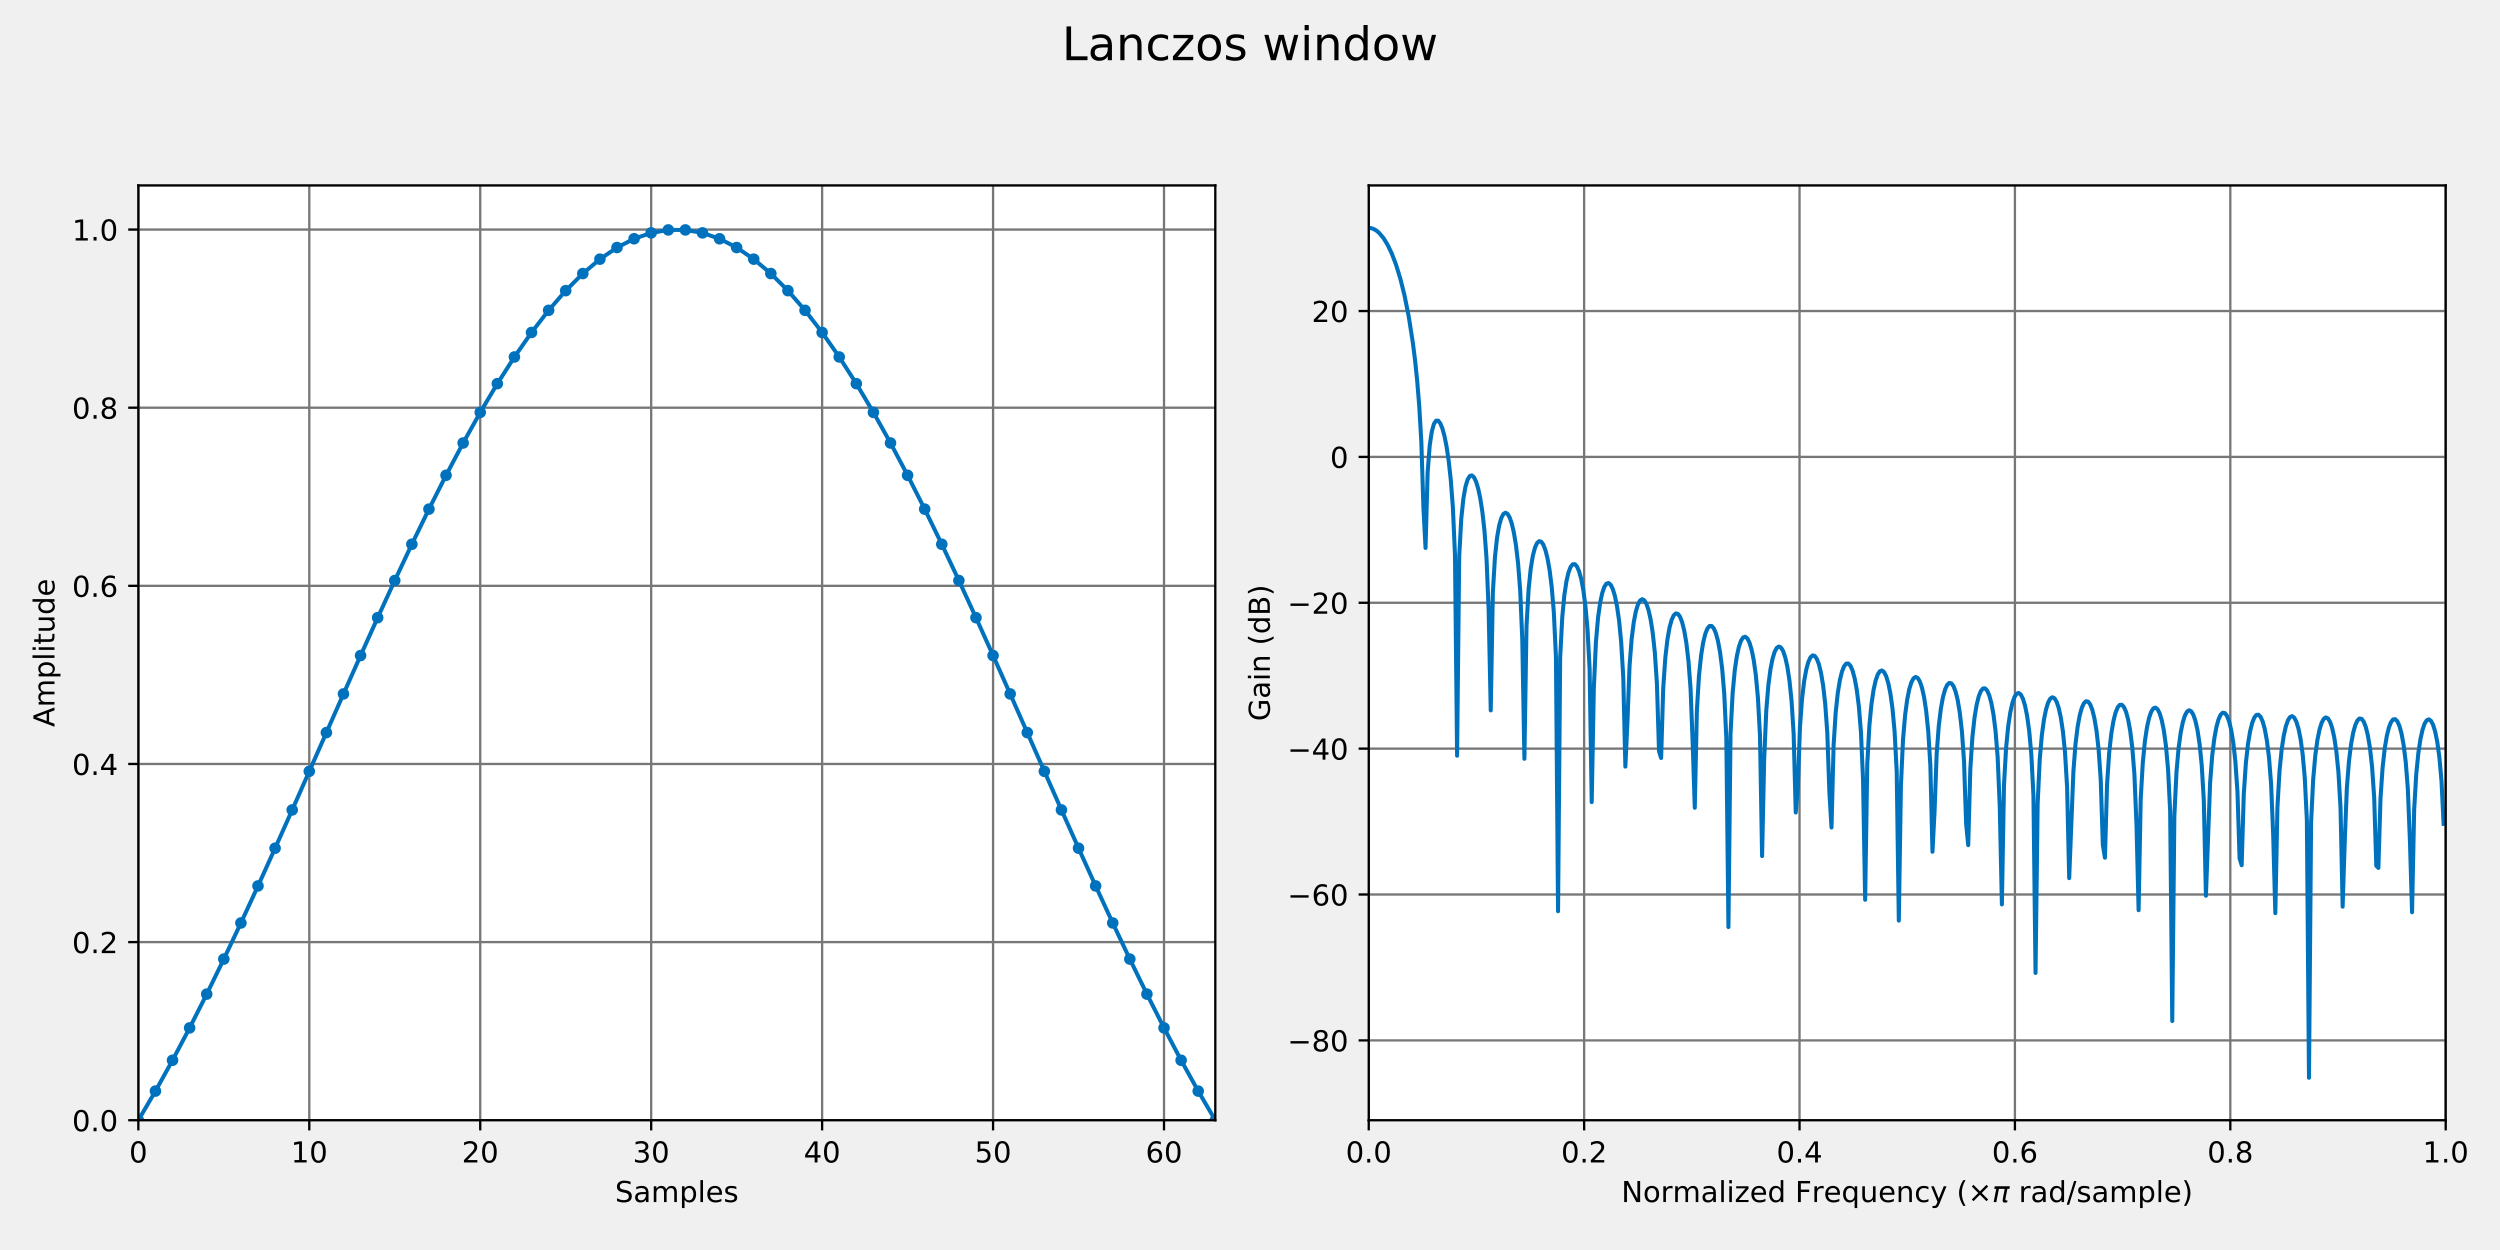<?xml version="1.0" encoding="utf-8" standalone="no"?>
<!DOCTYPE svg PUBLIC "-//W3C//DTD SVG 1.1//EN"
  "http://www.w3.org/Graphics/SVG/1.1/DTD/svg11.dtd">
<!-- Created with matplotlib (https://matplotlib.org/) -->
<svg height="432pt" version="1.1" viewBox="0 0 864 432" width="864pt" xmlns="http://www.w3.org/2000/svg" xmlns:xlink="http://www.w3.org/1999/xlink">
 <defs>
  <style type="text/css">*{stroke-linecap:butt;stroke-linejoin:round;}</style>
 </defs>
 <g id="figure_1">
  <g id="patch_1">
   <path d="M 0 432 
L 864 432 
L 864 0 
L 0 0 
z
" style="fill:#f0f0f0;"/>
  </g>
  <g id="axes_1">
   <g id="patch_2">
    <path d="M 47.81 387.16 
L 420.007 387.16 
L 420.007 64.08 
L 47.81 64.08 
z
" style="fill:#ffffff;"/>
   </g>
   <g id="matplotlib.axis_1">
    <g id="xtick_1">
     <g id="line2d_1">
      <path clip-path="url(#p90cab86080)" d="M 47.81 387.16 
L 47.81 64.08 
" style="fill:none;stroke:#777777;stroke-linecap:square;stroke-width:0.8;"/>
     </g>
     <g id="line2d_2">
      <defs>
       <path d="M 0 0 
L 0 3.5 
" id="mc94d2769cb" style="stroke:#000000;stroke-width:0.8;"/>
      </defs>
      <g>
       <use style="stroke:#000000;stroke-width:0.8;" x="47.81" xlink:href="#mc94d2769cb" y="387.16"/>
      </g>
     </g>
     <g id="text_1">
      <!-- 0 -->
      <g transform="translate(44.629 401.758)scale(0.1 -0.1)">
       <defs>
        <path d="M 31.781 66.406 
Q 24.172 66.406 20.328 58.906 
Q 16.5 51.422 16.5 36.375 
Q 16.5 21.391 20.328 13.891 
Q 24.172 6.391 31.781 6.391 
Q 39.453 6.391 43.281 13.891 
Q 47.125 21.391 47.125 36.375 
Q 47.125 51.422 43.281 58.906 
Q 39.453 66.406 31.781 66.406 
z
M 31.781 74.219 
Q 44.047 74.219 50.516 64.516 
Q 56.984 54.828 56.984 36.375 
Q 56.984 17.969 50.516 8.266 
Q 44.047 -1.422 31.781 -1.422 
Q 19.531 -1.422 13.062 8.266 
Q 6.594 17.969 6.594 36.375 
Q 6.594 54.828 13.062 64.516 
Q 19.531 74.219 31.781 74.219 
z
" id="DejaVuSans-48"/>
       </defs>
       <use xlink:href="#DejaVuSans-48"/>
      </g>
     </g>
    </g>
    <g id="xtick_2">
     <g id="line2d_3">
      <path clip-path="url(#p90cab86080)" d="M 106.889 387.16 
L 106.889 64.08 
" style="fill:none;stroke:#777777;stroke-linecap:square;stroke-width:0.8;"/>
     </g>
     <g id="line2d_4">
      <g>
       <use style="stroke:#000000;stroke-width:0.8;" x="106.889" xlink:href="#mc94d2769cb" y="387.16"/>
      </g>
     </g>
     <g id="text_2">
      <!-- 10 -->
      <g transform="translate(100.526 401.758)scale(0.1 -0.1)">
       <defs>
        <path d="M 12.406 8.297 
L 28.516 8.297 
L 28.516 63.922 
L 10.984 60.406 
L 10.984 69.391 
L 28.422 72.906 
L 38.281 72.906 
L 38.281 8.297 
L 54.391 8.297 
L 54.391 0 
L 12.406 0 
z
" id="DejaVuSans-49"/>
       </defs>
       <use xlink:href="#DejaVuSans-49"/>
       <use x="63.623" xlink:href="#DejaVuSans-48"/>
      </g>
     </g>
    </g>
    <g id="xtick_3">
     <g id="line2d_5">
      <path clip-path="url(#p90cab86080)" d="M 165.968 387.16 
L 165.968 64.08 
" style="fill:none;stroke:#777777;stroke-linecap:square;stroke-width:0.8;"/>
     </g>
     <g id="line2d_6">
      <g>
       <use style="stroke:#000000;stroke-width:0.8;" x="165.968" xlink:href="#mc94d2769cb" y="387.16"/>
      </g>
     </g>
     <g id="text_3">
      <!-- 20 -->
      <g transform="translate(159.605 401.758)scale(0.1 -0.1)">
       <defs>
        <path d="M 19.188 8.297 
L 53.609 8.297 
L 53.609 0 
L 7.328 0 
L 7.328 8.297 
Q 12.938 14.109 22.625 23.891 
Q 32.328 33.688 34.812 36.531 
Q 39.547 41.844 41.422 45.531 
Q 43.312 49.219 43.312 52.781 
Q 43.312 58.594 39.234 62.25 
Q 35.156 65.922 28.609 65.922 
Q 23.969 65.922 18.812 64.312 
Q 13.672 62.703 7.812 59.422 
L 7.812 69.391 
Q 13.766 71.781 18.938 73 
Q 24.125 74.219 28.422 74.219 
Q 39.75 74.219 46.484 68.547 
Q 53.219 62.891 53.219 53.422 
Q 53.219 48.922 51.531 44.891 
Q 49.859 40.875 45.406 35.406 
Q 44.188 33.984 37.641 27.219 
Q 31.109 20.453 19.188 8.297 
z
" id="DejaVuSans-50"/>
       </defs>
       <use xlink:href="#DejaVuSans-50"/>
       <use x="63.623" xlink:href="#DejaVuSans-48"/>
      </g>
     </g>
    </g>
    <g id="xtick_4">
     <g id="line2d_7">
      <path clip-path="url(#p90cab86080)" d="M 225.047 387.16 
L 225.047 64.08 
" style="fill:none;stroke:#777777;stroke-linecap:square;stroke-width:0.8;"/>
     </g>
     <g id="line2d_8">
      <g>
       <use style="stroke:#000000;stroke-width:0.8;" x="225.047" xlink:href="#mc94d2769cb" y="387.16"/>
      </g>
     </g>
     <g id="text_4">
      <!-- 30 -->
      <g transform="translate(218.684 401.758)scale(0.1 -0.1)">
       <defs>
        <path d="M 40.578 39.312 
Q 47.656 37.797 51.625 33 
Q 55.609 28.219 55.609 21.188 
Q 55.609 10.406 48.188 4.484 
Q 40.766 -1.422 27.094 -1.422 
Q 22.516 -1.422 17.656 -0.516 
Q 12.797 0.391 7.625 2.203 
L 7.625 11.719 
Q 11.719 9.328 16.594 8.109 
Q 21.484 6.891 26.812 6.891 
Q 36.078 6.891 40.938 10.547 
Q 45.797 14.203 45.797 21.188 
Q 45.797 27.641 41.281 31.266 
Q 36.766 34.906 28.719 34.906 
L 20.219 34.906 
L 20.219 43.016 
L 29.109 43.016 
Q 36.375 43.016 40.234 45.922 
Q 44.094 48.828 44.094 54.297 
Q 44.094 59.906 40.109 62.906 
Q 36.141 65.922 28.719 65.922 
Q 24.656 65.922 20.016 65.031 
Q 15.375 64.156 9.812 62.312 
L 9.812 71.094 
Q 15.438 72.656 20.344 73.438 
Q 25.25 74.219 29.594 74.219 
Q 40.828 74.219 47.359 69.109 
Q 53.906 64.016 53.906 55.328 
Q 53.906 49.266 50.438 45.094 
Q 46.969 40.922 40.578 39.312 
z
" id="DejaVuSans-51"/>
       </defs>
       <use xlink:href="#DejaVuSans-51"/>
       <use x="63.623" xlink:href="#DejaVuSans-48"/>
      </g>
     </g>
    </g>
    <g id="xtick_5">
     <g id="line2d_9">
      <path clip-path="url(#p90cab86080)" d="M 284.126 387.16 
L 284.126 64.08 
" style="fill:none;stroke:#777777;stroke-linecap:square;stroke-width:0.8;"/>
     </g>
     <g id="line2d_10">
      <g>
       <use style="stroke:#000000;stroke-width:0.8;" x="284.126" xlink:href="#mc94d2769cb" y="387.16"/>
      </g>
     </g>
     <g id="text_5">
      <!-- 40 -->
      <g transform="translate(277.763 401.758)scale(0.1 -0.1)">
       <defs>
        <path d="M 37.797 64.312 
L 12.891 25.391 
L 37.797 25.391 
z
M 35.203 72.906 
L 47.609 72.906 
L 47.609 25.391 
L 58.016 25.391 
L 58.016 17.188 
L 47.609 17.188 
L 47.609 0 
L 37.797 0 
L 37.797 17.188 
L 4.891 17.188 
L 4.891 26.703 
z
" id="DejaVuSans-52"/>
       </defs>
       <use xlink:href="#DejaVuSans-52"/>
       <use x="63.623" xlink:href="#DejaVuSans-48"/>
      </g>
     </g>
    </g>
    <g id="xtick_6">
     <g id="line2d_11">
      <path clip-path="url(#p90cab86080)" d="M 343.205 387.16 
L 343.205 64.08 
" style="fill:none;stroke:#777777;stroke-linecap:square;stroke-width:0.8;"/>
     </g>
     <g id="line2d_12">
      <g>
       <use style="stroke:#000000;stroke-width:0.8;" x="343.205" xlink:href="#mc94d2769cb" y="387.16"/>
      </g>
     </g>
     <g id="text_6">
      <!-- 50 -->
      <g transform="translate(336.842 401.758)scale(0.1 -0.1)">
       <defs>
        <path d="M 10.797 72.906 
L 49.516 72.906 
L 49.516 64.594 
L 19.828 64.594 
L 19.828 46.734 
Q 21.969 47.469 24.109 47.828 
Q 26.266 48.188 28.422 48.188 
Q 40.625 48.188 47.75 41.5 
Q 54.891 34.812 54.891 23.391 
Q 54.891 11.625 47.562 5.094 
Q 40.234 -1.422 26.906 -1.422 
Q 22.312 -1.422 17.547 -0.641 
Q 12.797 0.141 7.719 1.703 
L 7.719 11.625 
Q 12.109 9.234 16.797 8.062 
Q 21.484 6.891 26.703 6.891 
Q 35.156 6.891 40.078 11.328 
Q 45.016 15.766 45.016 23.391 
Q 45.016 31 40.078 35.438 
Q 35.156 39.891 26.703 39.891 
Q 22.75 39.891 18.812 39.016 
Q 14.891 38.141 10.797 36.281 
z
" id="DejaVuSans-53"/>
       </defs>
       <use xlink:href="#DejaVuSans-53"/>
       <use x="63.623" xlink:href="#DejaVuSans-48"/>
      </g>
     </g>
    </g>
    <g id="xtick_7">
     <g id="line2d_13">
      <path clip-path="url(#p90cab86080)" d="M 402.284 387.16 
L 402.284 64.08 
" style="fill:none;stroke:#777777;stroke-linecap:square;stroke-width:0.8;"/>
     </g>
     <g id="line2d_14">
      <g>
       <use style="stroke:#000000;stroke-width:0.8;" x="402.284" xlink:href="#mc94d2769cb" y="387.16"/>
      </g>
     </g>
     <g id="text_7">
      <!-- 60 -->
      <g transform="translate(395.921 401.758)scale(0.1 -0.1)">
       <defs>
        <path d="M 33.016 40.375 
Q 26.375 40.375 22.484 35.828 
Q 18.609 31.297 18.609 23.391 
Q 18.609 15.531 22.484 10.953 
Q 26.375 6.391 33.016 6.391 
Q 39.656 6.391 43.531 10.953 
Q 47.406 15.531 47.406 23.391 
Q 47.406 31.297 43.531 35.828 
Q 39.656 40.375 33.016 40.375 
z
M 52.594 71.297 
L 52.594 62.312 
Q 48.875 64.062 45.094 64.984 
Q 41.312 65.922 37.594 65.922 
Q 27.828 65.922 22.672 59.328 
Q 17.531 52.734 16.797 39.406 
Q 19.672 43.656 24.016 45.922 
Q 28.375 48.188 33.594 48.188 
Q 44.578 48.188 50.953 41.516 
Q 57.328 34.859 57.328 23.391 
Q 57.328 12.156 50.688 5.359 
Q 44.047 -1.422 33.016 -1.422 
Q 20.359 -1.422 13.672 8.266 
Q 6.984 17.969 6.984 36.375 
Q 6.984 53.656 15.188 63.938 
Q 23.391 74.219 37.203 74.219 
Q 40.922 74.219 44.703 73.484 
Q 48.484 72.75 52.594 71.297 
z
" id="DejaVuSans-54"/>
       </defs>
       <use xlink:href="#DejaVuSans-54"/>
       <use x="63.623" xlink:href="#DejaVuSans-48"/>
      </g>
     </g>
    </g>
    <g id="text_8">
     <!-- Samples -->
     <g transform="translate(212.556 415.437)scale(0.1 -0.1)">
      <defs>
       <path d="M 53.516 70.516 
L 53.516 60.891 
Q 47.906 63.578 42.922 64.891 
Q 37.938 66.219 33.297 66.219 
Q 25.25 66.219 20.875 63.094 
Q 16.5 59.969 16.5 54.203 
Q 16.5 49.359 19.406 46.891 
Q 22.312 44.438 30.422 42.922 
L 36.375 41.703 
Q 47.406 39.594 52.656 34.297 
Q 57.906 29 57.906 20.125 
Q 57.906 9.516 50.797 4.047 
Q 43.703 -1.422 29.984 -1.422 
Q 24.812 -1.422 18.969 -0.25 
Q 13.141 0.922 6.891 3.219 
L 6.891 13.375 
Q 12.891 10.016 18.656 8.297 
Q 24.422 6.594 29.984 6.594 
Q 38.422 6.594 43.016 9.906 
Q 47.609 13.234 47.609 19.391 
Q 47.609 24.75 44.312 27.781 
Q 41.016 30.812 33.5 32.328 
L 27.484 33.5 
Q 16.453 35.688 11.516 40.375 
Q 6.594 45.062 6.594 53.422 
Q 6.594 63.094 13.406 68.656 
Q 20.219 74.219 32.172 74.219 
Q 37.312 74.219 42.625 73.281 
Q 47.953 72.359 53.516 70.516 
z
" id="DejaVuSans-83"/>
       <path d="M 34.281 27.484 
Q 23.391 27.484 19.188 25 
Q 14.984 22.516 14.984 16.5 
Q 14.984 11.719 18.141 8.906 
Q 21.297 6.109 26.703 6.109 
Q 34.188 6.109 38.703 11.406 
Q 43.219 16.703 43.219 25.484 
L 43.219 27.484 
z
M 52.203 31.203 
L 52.203 0 
L 43.219 0 
L 43.219 8.297 
Q 40.141 3.328 35.547 0.953 
Q 30.953 -1.422 24.312 -1.422 
Q 15.922 -1.422 10.953 3.297 
Q 6 8.016 6 15.922 
Q 6 25.141 12.172 29.828 
Q 18.359 34.516 30.609 34.516 
L 43.219 34.516 
L 43.219 35.406 
Q 43.219 41.609 39.141 45 
Q 35.062 48.391 27.688 48.391 
Q 23 48.391 18.547 47.266 
Q 14.109 46.141 10.016 43.891 
L 10.016 52.203 
Q 14.938 54.109 19.578 55.047 
Q 24.219 56 28.609 56 
Q 40.484 56 46.344 49.844 
Q 52.203 43.703 52.203 31.203 
z
" id="DejaVuSans-97"/>
       <path d="M 52 44.188 
Q 55.375 50.25 60.062 53.125 
Q 64.75 56 71.094 56 
Q 79.641 56 84.281 50.016 
Q 88.922 44.047 88.922 33.016 
L 88.922 0 
L 79.891 0 
L 79.891 32.719 
Q 79.891 40.578 77.094 44.375 
Q 74.312 48.188 68.609 48.188 
Q 61.625 48.188 57.562 43.547 
Q 53.516 38.922 53.516 30.906 
L 53.516 0 
L 44.484 0 
L 44.484 32.719 
Q 44.484 40.625 41.703 44.406 
Q 38.922 48.188 33.109 48.188 
Q 26.219 48.188 22.156 43.531 
Q 18.109 38.875 18.109 30.906 
L 18.109 0 
L 9.078 0 
L 9.078 54.688 
L 18.109 54.688 
L 18.109 46.188 
Q 21.188 51.219 25.484 53.609 
Q 29.781 56 35.688 56 
Q 41.656 56 45.828 52.969 
Q 50 49.953 52 44.188 
z
" id="DejaVuSans-109"/>
       <path d="M 18.109 8.203 
L 18.109 -20.797 
L 9.078 -20.797 
L 9.078 54.688 
L 18.109 54.688 
L 18.109 46.391 
Q 20.953 51.266 25.266 53.625 
Q 29.594 56 35.594 56 
Q 45.562 56 51.781 48.094 
Q 58.016 40.188 58.016 27.297 
Q 58.016 14.406 51.781 6.484 
Q 45.562 -1.422 35.594 -1.422 
Q 29.594 -1.422 25.266 0.953 
Q 20.953 3.328 18.109 8.203 
z
M 48.688 27.297 
Q 48.688 37.203 44.609 42.844 
Q 40.531 48.484 33.406 48.484 
Q 26.266 48.484 22.188 42.844 
Q 18.109 37.203 18.109 27.297 
Q 18.109 17.391 22.188 11.75 
Q 26.266 6.109 33.406 6.109 
Q 40.531 6.109 44.609 11.75 
Q 48.688 17.391 48.688 27.297 
z
" id="DejaVuSans-112"/>
       <path d="M 9.422 75.984 
L 18.406 75.984 
L 18.406 0 
L 9.422 0 
z
" id="DejaVuSans-108"/>
       <path d="M 56.203 29.594 
L 56.203 25.203 
L 14.891 25.203 
Q 15.484 15.922 20.484 11.062 
Q 25.484 6.203 34.422 6.203 
Q 39.594 6.203 44.453 7.469 
Q 49.312 8.734 54.109 11.281 
L 54.109 2.781 
Q 49.266 0.734 44.188 -0.344 
Q 39.109 -1.422 33.891 -1.422 
Q 20.797 -1.422 13.156 6.188 
Q 5.516 13.812 5.516 26.812 
Q 5.516 40.234 12.766 48.109 
Q 20.016 56 32.328 56 
Q 43.359 56 49.781 48.891 
Q 56.203 41.797 56.203 29.594 
z
M 47.219 32.234 
Q 47.125 39.594 43.094 43.984 
Q 39.062 48.391 32.422 48.391 
Q 24.906 48.391 20.391 44.141 
Q 15.875 39.891 15.188 32.172 
z
" id="DejaVuSans-101"/>
       <path d="M 44.281 53.078 
L 44.281 44.578 
Q 40.484 46.531 36.375 47.5 
Q 32.281 48.484 27.875 48.484 
Q 21.188 48.484 17.844 46.438 
Q 14.5 44.391 14.5 40.281 
Q 14.5 37.156 16.891 35.375 
Q 19.281 33.594 26.516 31.984 
L 29.594 31.297 
Q 39.156 29.25 43.188 25.516 
Q 47.219 21.781 47.219 15.094 
Q 47.219 7.469 41.188 3.016 
Q 35.156 -1.422 24.609 -1.422 
Q 20.219 -1.422 15.453 -0.562 
Q 10.688 0.297 5.422 2 
L 5.422 11.281 
Q 10.406 8.688 15.234 7.391 
Q 20.062 6.109 24.812 6.109 
Q 31.156 6.109 34.562 8.281 
Q 37.984 10.453 37.984 14.406 
Q 37.984 18.062 35.516 20.016 
Q 33.062 21.969 24.703 23.781 
L 21.578 24.516 
Q 13.234 26.266 9.516 29.906 
Q 5.812 33.547 5.812 39.891 
Q 5.812 47.609 11.281 51.797 
Q 16.75 56 26.812 56 
Q 31.781 56 36.172 55.266 
Q 40.578 54.547 44.281 53.078 
z
" id="DejaVuSans-115"/>
      </defs>
      <use xlink:href="#DejaVuSans-83"/>
      <use x="63.477" xlink:href="#DejaVuSans-97"/>
      <use x="124.756" xlink:href="#DejaVuSans-109"/>
      <use x="222.168" xlink:href="#DejaVuSans-112"/>
      <use x="285.645" xlink:href="#DejaVuSans-108"/>
      <use x="313.428" xlink:href="#DejaVuSans-101"/>
      <use x="374.951" xlink:href="#DejaVuSans-115"/>
     </g>
    </g>
   </g>
   <g id="matplotlib.axis_2">
    <g id="ytick_1">
     <g id="line2d_15">
      <path clip-path="url(#p90cab86080)" d="M 47.81 387.16 
L 420.007 387.16 
" style="fill:none;stroke:#777777;stroke-linecap:square;stroke-width:0.8;"/>
     </g>
     <g id="line2d_16">
      <defs>
       <path d="M 0 0 
L -3.5 0 
" id="m6021aede3d" style="stroke:#000000;stroke-width:0.8;"/>
      </defs>
      <g>
       <use style="stroke:#000000;stroke-width:0.8;" x="47.81" xlink:href="#m6021aede3d" y="387.16"/>
      </g>
     </g>
     <g id="text_9">
      <!-- 0.0 -->
      <g transform="translate(24.907 390.959)scale(0.1 -0.1)">
       <defs>
        <path d="M 10.688 12.406 
L 21 12.406 
L 21 0 
L 10.688 0 
z
" id="DejaVuSans-46"/>
       </defs>
       <use xlink:href="#DejaVuSans-48"/>
       <use x="63.623" xlink:href="#DejaVuSans-46"/>
       <use x="95.41" xlink:href="#DejaVuSans-48"/>
      </g>
     </g>
    </g>
    <g id="ytick_2">
     <g id="line2d_17">
      <path clip-path="url(#p90cab86080)" d="M 47.81 325.595 
L 420.007 325.595 
" style="fill:none;stroke:#777777;stroke-linecap:square;stroke-width:0.8;"/>
     </g>
     <g id="line2d_18">
      <g>
       <use style="stroke:#000000;stroke-width:0.8;" x="47.81" xlink:href="#m6021aede3d" y="325.595"/>
      </g>
     </g>
     <g id="text_10">
      <!-- 0.2 -->
      <g transform="translate(24.907 329.395)scale(0.1 -0.1)">
       <use xlink:href="#DejaVuSans-48"/>
       <use x="63.623" xlink:href="#DejaVuSans-46"/>
       <use x="95.41" xlink:href="#DejaVuSans-50"/>
      </g>
     </g>
    </g>
    <g id="ytick_3">
     <g id="line2d_19">
      <path clip-path="url(#p90cab86080)" d="M 47.81 264.031 
L 420.007 264.031 
" style="fill:none;stroke:#777777;stroke-linecap:square;stroke-width:0.8;"/>
     </g>
     <g id="line2d_20">
      <g>
       <use style="stroke:#000000;stroke-width:0.8;" x="47.81" xlink:href="#m6021aede3d" y="264.031"/>
      </g>
     </g>
     <g id="text_11">
      <!-- 0.4 -->
      <g transform="translate(24.907 267.83)scale(0.1 -0.1)">
       <use xlink:href="#DejaVuSans-48"/>
       <use x="63.623" xlink:href="#DejaVuSans-46"/>
       <use x="95.41" xlink:href="#DejaVuSans-52"/>
      </g>
     </g>
    </g>
    <g id="ytick_4">
     <g id="line2d_21">
      <path clip-path="url(#p90cab86080)" d="M 47.81 202.466 
L 420.007 202.466 
" style="fill:none;stroke:#777777;stroke-linecap:square;stroke-width:0.8;"/>
     </g>
     <g id="line2d_22">
      <g>
       <use style="stroke:#000000;stroke-width:0.8;" x="47.81" xlink:href="#m6021aede3d" y="202.466"/>
      </g>
     </g>
     <g id="text_12">
      <!-- 0.6 -->
      <g transform="translate(24.907 206.266)scale(0.1 -0.1)">
       <use xlink:href="#DejaVuSans-48"/>
       <use x="63.623" xlink:href="#DejaVuSans-46"/>
       <use x="95.41" xlink:href="#DejaVuSans-54"/>
      </g>
     </g>
    </g>
    <g id="ytick_5">
     <g id="line2d_23">
      <path clip-path="url(#p90cab86080)" d="M 47.81 140.902 
L 420.007 140.902 
" style="fill:none;stroke:#777777;stroke-linecap:square;stroke-width:0.8;"/>
     </g>
     <g id="line2d_24">
      <g>
       <use style="stroke:#000000;stroke-width:0.8;" x="47.81" xlink:href="#m6021aede3d" y="140.902"/>
      </g>
     </g>
     <g id="text_13">
      <!-- 0.8 -->
      <g transform="translate(24.907 144.701)scale(0.1 -0.1)">
       <defs>
        <path d="M 31.781 34.625 
Q 24.75 34.625 20.719 30.859 
Q 16.703 27.094 16.703 20.516 
Q 16.703 13.922 20.719 10.156 
Q 24.75 6.391 31.781 6.391 
Q 38.812 6.391 42.859 10.172 
Q 46.922 13.969 46.922 20.516 
Q 46.922 27.094 42.891 30.859 
Q 38.875 34.625 31.781 34.625 
z
M 21.922 38.812 
Q 15.578 40.375 12.031 44.719 
Q 8.5 49.078 8.5 55.328 
Q 8.5 64.062 14.719 69.141 
Q 20.953 74.219 31.781 74.219 
Q 42.672 74.219 48.875 69.141 
Q 55.078 64.062 55.078 55.328 
Q 55.078 49.078 51.531 44.719 
Q 48 40.375 41.703 38.812 
Q 48.828 37.156 52.797 32.312 
Q 56.781 27.484 56.781 20.516 
Q 56.781 9.906 50.312 4.234 
Q 43.844 -1.422 31.781 -1.422 
Q 19.734 -1.422 13.25 4.234 
Q 6.781 9.906 6.781 20.516 
Q 6.781 27.484 10.781 32.312 
Q 14.797 37.156 21.922 38.812 
z
M 18.312 54.391 
Q 18.312 48.734 21.844 45.562 
Q 25.391 42.391 31.781 42.391 
Q 38.141 42.391 41.719 45.562 
Q 45.312 48.734 45.312 54.391 
Q 45.312 60.062 41.719 63.234 
Q 38.141 66.406 31.781 66.406 
Q 25.391 66.406 21.844 63.234 
Q 18.312 60.062 18.312 54.391 
z
" id="DejaVuSans-56"/>
       </defs>
       <use xlink:href="#DejaVuSans-48"/>
       <use x="63.623" xlink:href="#DejaVuSans-46"/>
       <use x="95.41" xlink:href="#DejaVuSans-56"/>
      </g>
     </g>
    </g>
    <g id="ytick_6">
     <g id="line2d_25">
      <path clip-path="url(#p90cab86080)" d="M 47.81 79.337 
L 420.007 79.337 
" style="fill:none;stroke:#777777;stroke-linecap:square;stroke-width:0.8;"/>
     </g>
     <g id="line2d_26">
      <g>
       <use style="stroke:#000000;stroke-width:0.8;" x="47.81" xlink:href="#m6021aede3d" y="79.337"/>
      </g>
     </g>
     <g id="text_14">
      <!-- 1.0 -->
      <g transform="translate(24.907 83.136)scale(0.1 -0.1)">
       <use xlink:href="#DejaVuSans-49"/>
       <use x="63.623" xlink:href="#DejaVuSans-46"/>
       <use x="95.41" xlink:href="#DejaVuSans-48"/>
      </g>
     </g>
    </g>
    <g id="text_15">
     <!-- Amplitude -->
     <g transform="translate(18.827 251.243)rotate(-90)scale(0.1 -0.1)">
      <defs>
       <path d="M 34.188 63.188 
L 20.797 26.906 
L 47.609 26.906 
z
M 28.609 72.906 
L 39.797 72.906 
L 67.578 0 
L 57.328 0 
L 50.688 18.703 
L 17.828 18.703 
L 11.188 0 
L 0.781 0 
z
" id="DejaVuSans-65"/>
       <path d="M 9.422 54.688 
L 18.406 54.688 
L 18.406 0 
L 9.422 0 
z
M 9.422 75.984 
L 18.406 75.984 
L 18.406 64.594 
L 9.422 64.594 
z
" id="DejaVuSans-105"/>
       <path d="M 18.312 70.219 
L 18.312 54.688 
L 36.812 54.688 
L 36.812 47.703 
L 18.312 47.703 
L 18.312 18.016 
Q 18.312 11.328 20.141 9.422 
Q 21.969 7.516 27.594 7.516 
L 36.812 7.516 
L 36.812 0 
L 27.594 0 
Q 17.188 0 13.234 3.875 
Q 9.281 7.766 9.281 18.016 
L 9.281 47.703 
L 2.688 47.703 
L 2.688 54.688 
L 9.281 54.688 
L 9.281 70.219 
z
" id="DejaVuSans-116"/>
       <path d="M 8.5 21.578 
L 8.5 54.688 
L 17.484 54.688 
L 17.484 21.922 
Q 17.484 14.156 20.5 10.266 
Q 23.531 6.391 29.594 6.391 
Q 36.859 6.391 41.078 11.031 
Q 45.312 15.672 45.312 23.688 
L 45.312 54.688 
L 54.297 54.688 
L 54.297 0 
L 45.312 0 
L 45.312 8.406 
Q 42.047 3.422 37.719 1 
Q 33.406 -1.422 27.688 -1.422 
Q 18.266 -1.422 13.375 4.438 
Q 8.5 10.297 8.5 21.578 
z
M 31.109 56 
z
" id="DejaVuSans-117"/>
       <path d="M 45.406 46.391 
L 45.406 75.984 
L 54.391 75.984 
L 54.391 0 
L 45.406 0 
L 45.406 8.203 
Q 42.578 3.328 38.25 0.953 
Q 33.938 -1.422 27.875 -1.422 
Q 17.969 -1.422 11.734 6.484 
Q 5.516 14.406 5.516 27.297 
Q 5.516 40.188 11.734 48.094 
Q 17.969 56 27.875 56 
Q 33.938 56 38.25 53.625 
Q 42.578 51.266 45.406 46.391 
z
M 14.797 27.297 
Q 14.797 17.391 18.875 11.75 
Q 22.953 6.109 30.078 6.109 
Q 37.203 6.109 41.297 11.75 
Q 45.406 17.391 45.406 27.297 
Q 45.406 37.203 41.297 42.844 
Q 37.203 48.484 30.078 48.484 
Q 22.953 48.484 18.875 42.844 
Q 14.797 37.203 14.797 27.297 
z
" id="DejaVuSans-100"/>
      </defs>
      <use xlink:href="#DejaVuSans-65"/>
      <use x="68.408" xlink:href="#DejaVuSans-109"/>
      <use x="165.82" xlink:href="#DejaVuSans-112"/>
      <use x="229.297" xlink:href="#DejaVuSans-108"/>
      <use x="257.08" xlink:href="#DejaVuSans-105"/>
      <use x="284.863" xlink:href="#DejaVuSans-116"/>
      <use x="324.072" xlink:href="#DejaVuSans-117"/>
      <use x="387.451" xlink:href="#DejaVuSans-100"/>
      <use x="450.928" xlink:href="#DejaVuSans-101"/>
     </g>
    </g>
   </g>
   <g id="line2d_27">
    <path clip-path="url(#p90cab86080)" d="M 47.81 387.16 
L 53.718 377.084 
L 59.626 366.429 
L 65.534 355.239 
L 71.442 343.564 
L 77.349 331.458 
L 83.257 318.977 
L 89.165 306.183 
L 95.073 293.139 
L 100.981 279.911 
L 106.889 266.569 
L 112.797 253.182 
L 118.705 239.821 
L 124.613 226.56 
L 130.521 213.47 
L 136.428 200.625 
L 142.336 188.095 
L 148.244 175.952 
L 154.152 164.265 
L 160.06 153.1 
L 165.968 142.522 
L 171.876 132.593 
L 177.784 123.369 
L 183.692 114.904 
L 189.6 107.249 
L 195.507 100.449 
L 201.415 94.543 
L 207.323 89.567 
L 213.231 85.55 
L 219.139 82.517 
L 225.047 80.484 
L 230.955 79.465 
L 236.863 79.465 
L 242.771 80.484 
L 248.678 82.517 
L 254.586 85.55 
L 260.494 89.567 
L 266.402 94.543 
L 272.31 100.449 
L 278.218 107.249 
L 284.126 114.904 
L 290.034 123.369 
L 295.942 132.593 
L 301.85 142.522 
L 307.757 153.1 
L 313.665 164.265 
L 319.573 175.952 
L 325.481 188.095 
L 331.389 200.625 
L 337.297 213.47 
L 343.205 226.56 
L 349.113 239.821 
L 355.021 253.182 
L 360.929 266.569 
L 366.836 279.911 
L 372.744 293.139 
L 378.652 306.183 
L 384.56 318.977 
L 390.468 331.458 
L 396.376 343.564 
L 402.284 355.239 
L 408.192 366.429 
L 414.1 377.084 
L 420.007 387.16 
" style="fill:none;stroke:#0072bd;stroke-linecap:square;stroke-width:1.4;"/>
    <defs>
     <path d="M 0 1.5 
C 0.398 1.5 0.779 1.342 1.061 1.061 
C 1.342 0.779 1.5 0.398 1.5 0 
C 1.5 -0.398 1.342 -0.779 1.061 -1.061 
C 0.779 -1.342 0.398 -1.5 0 -1.5 
C -0.398 -1.5 -0.779 -1.342 -1.061 -1.061 
C -1.342 -0.779 -1.5 -0.398 -1.5 0 
C -1.5 0.398 -1.342 0.779 -1.061 1.061 
C -0.779 1.342 -0.398 1.5 0 1.5 
z
" id="m6eb357127c" style="stroke:#0072bd;"/>
    </defs>
    <g clip-path="url(#p90cab86080)">
     <use style="fill:#0072bd;stroke:#0072bd;" x="47.81" xlink:href="#m6eb357127c" y="387.16"/>
     <use style="fill:#0072bd;stroke:#0072bd;" x="53.718" xlink:href="#m6eb357127c" y="377.084"/>
     <use style="fill:#0072bd;stroke:#0072bd;" x="59.626" xlink:href="#m6eb357127c" y="366.429"/>
     <use style="fill:#0072bd;stroke:#0072bd;" x="65.534" xlink:href="#m6eb357127c" y="355.239"/>
     <use style="fill:#0072bd;stroke:#0072bd;" x="71.442" xlink:href="#m6eb357127c" y="343.564"/>
     <use style="fill:#0072bd;stroke:#0072bd;" x="77.349" xlink:href="#m6eb357127c" y="331.458"/>
     <use style="fill:#0072bd;stroke:#0072bd;" x="83.257" xlink:href="#m6eb357127c" y="318.977"/>
     <use style="fill:#0072bd;stroke:#0072bd;" x="89.165" xlink:href="#m6eb357127c" y="306.183"/>
     <use style="fill:#0072bd;stroke:#0072bd;" x="95.073" xlink:href="#m6eb357127c" y="293.139"/>
     <use style="fill:#0072bd;stroke:#0072bd;" x="100.981" xlink:href="#m6eb357127c" y="279.911"/>
     <use style="fill:#0072bd;stroke:#0072bd;" x="106.889" xlink:href="#m6eb357127c" y="266.569"/>
     <use style="fill:#0072bd;stroke:#0072bd;" x="112.797" xlink:href="#m6eb357127c" y="253.182"/>
     <use style="fill:#0072bd;stroke:#0072bd;" x="118.705" xlink:href="#m6eb357127c" y="239.821"/>
     <use style="fill:#0072bd;stroke:#0072bd;" x="124.613" xlink:href="#m6eb357127c" y="226.56"/>
     <use style="fill:#0072bd;stroke:#0072bd;" x="130.521" xlink:href="#m6eb357127c" y="213.47"/>
     <use style="fill:#0072bd;stroke:#0072bd;" x="136.428" xlink:href="#m6eb357127c" y="200.625"/>
     <use style="fill:#0072bd;stroke:#0072bd;" x="142.336" xlink:href="#m6eb357127c" y="188.095"/>
     <use style="fill:#0072bd;stroke:#0072bd;" x="148.244" xlink:href="#m6eb357127c" y="175.952"/>
     <use style="fill:#0072bd;stroke:#0072bd;" x="154.152" xlink:href="#m6eb357127c" y="164.265"/>
     <use style="fill:#0072bd;stroke:#0072bd;" x="160.06" xlink:href="#m6eb357127c" y="153.1"/>
     <use style="fill:#0072bd;stroke:#0072bd;" x="165.968" xlink:href="#m6eb357127c" y="142.522"/>
     <use style="fill:#0072bd;stroke:#0072bd;" x="171.876" xlink:href="#m6eb357127c" y="132.593"/>
     <use style="fill:#0072bd;stroke:#0072bd;" x="177.784" xlink:href="#m6eb357127c" y="123.369"/>
     <use style="fill:#0072bd;stroke:#0072bd;" x="183.692" xlink:href="#m6eb357127c" y="114.904"/>
     <use style="fill:#0072bd;stroke:#0072bd;" x="189.6" xlink:href="#m6eb357127c" y="107.249"/>
     <use style="fill:#0072bd;stroke:#0072bd;" x="195.507" xlink:href="#m6eb357127c" y="100.449"/>
     <use style="fill:#0072bd;stroke:#0072bd;" x="201.415" xlink:href="#m6eb357127c" y="94.543"/>
     <use style="fill:#0072bd;stroke:#0072bd;" x="207.323" xlink:href="#m6eb357127c" y="89.567"/>
     <use style="fill:#0072bd;stroke:#0072bd;" x="213.231" xlink:href="#m6eb357127c" y="85.55"/>
     <use style="fill:#0072bd;stroke:#0072bd;" x="219.139" xlink:href="#m6eb357127c" y="82.517"/>
     <use style="fill:#0072bd;stroke:#0072bd;" x="225.047" xlink:href="#m6eb357127c" y="80.484"/>
     <use style="fill:#0072bd;stroke:#0072bd;" x="230.955" xlink:href="#m6eb357127c" y="79.465"/>
     <use style="fill:#0072bd;stroke:#0072bd;" x="236.863" xlink:href="#m6eb357127c" y="79.465"/>
     <use style="fill:#0072bd;stroke:#0072bd;" x="242.771" xlink:href="#m6eb357127c" y="80.484"/>
     <use style="fill:#0072bd;stroke:#0072bd;" x="248.678" xlink:href="#m6eb357127c" y="82.517"/>
     <use style="fill:#0072bd;stroke:#0072bd;" x="254.586" xlink:href="#m6eb357127c" y="85.55"/>
     <use style="fill:#0072bd;stroke:#0072bd;" x="260.494" xlink:href="#m6eb357127c" y="89.567"/>
     <use style="fill:#0072bd;stroke:#0072bd;" x="266.402" xlink:href="#m6eb357127c" y="94.543"/>
     <use style="fill:#0072bd;stroke:#0072bd;" x="272.31" xlink:href="#m6eb357127c" y="100.449"/>
     <use style="fill:#0072bd;stroke:#0072bd;" x="278.218" xlink:href="#m6eb357127c" y="107.249"/>
     <use style="fill:#0072bd;stroke:#0072bd;" x="284.126" xlink:href="#m6eb357127c" y="114.904"/>
     <use style="fill:#0072bd;stroke:#0072bd;" x="290.034" xlink:href="#m6eb357127c" y="123.369"/>
     <use style="fill:#0072bd;stroke:#0072bd;" x="295.942" xlink:href="#m6eb357127c" y="132.593"/>
     <use style="fill:#0072bd;stroke:#0072bd;" x="301.85" xlink:href="#m6eb357127c" y="142.522"/>
     <use style="fill:#0072bd;stroke:#0072bd;" x="307.757" xlink:href="#m6eb357127c" y="153.1"/>
     <use style="fill:#0072bd;stroke:#0072bd;" x="313.665" xlink:href="#m6eb357127c" y="164.265"/>
     <use style="fill:#0072bd;stroke:#0072bd;" x="319.573" xlink:href="#m6eb357127c" y="175.952"/>
     <use style="fill:#0072bd;stroke:#0072bd;" x="325.481" xlink:href="#m6eb357127c" y="188.095"/>
     <use style="fill:#0072bd;stroke:#0072bd;" x="331.389" xlink:href="#m6eb357127c" y="200.625"/>
     <use style="fill:#0072bd;stroke:#0072bd;" x="337.297" xlink:href="#m6eb357127c" y="213.47"/>
     <use style="fill:#0072bd;stroke:#0072bd;" x="343.205" xlink:href="#m6eb357127c" y="226.56"/>
     <use style="fill:#0072bd;stroke:#0072bd;" x="349.113" xlink:href="#m6eb357127c" y="239.821"/>
     <use style="fill:#0072bd;stroke:#0072bd;" x="355.021" xlink:href="#m6eb357127c" y="253.182"/>
     <use style="fill:#0072bd;stroke:#0072bd;" x="360.929" xlink:href="#m6eb357127c" y="266.569"/>
     <use style="fill:#0072bd;stroke:#0072bd;" x="366.836" xlink:href="#m6eb357127c" y="279.911"/>
     <use style="fill:#0072bd;stroke:#0072bd;" x="372.744" xlink:href="#m6eb357127c" y="293.139"/>
     <use style="fill:#0072bd;stroke:#0072bd;" x="378.652" xlink:href="#m6eb357127c" y="306.183"/>
     <use style="fill:#0072bd;stroke:#0072bd;" x="384.56" xlink:href="#m6eb357127c" y="318.977"/>
     <use style="fill:#0072bd;stroke:#0072bd;" x="390.468" xlink:href="#m6eb357127c" y="331.458"/>
     <use style="fill:#0072bd;stroke:#0072bd;" x="396.376" xlink:href="#m6eb357127c" y="343.564"/>
     <use style="fill:#0072bd;stroke:#0072bd;" x="402.284" xlink:href="#m6eb357127c" y="355.239"/>
     <use style="fill:#0072bd;stroke:#0072bd;" x="408.192" xlink:href="#m6eb357127c" y="366.429"/>
     <use style="fill:#0072bd;stroke:#0072bd;" x="414.1" xlink:href="#m6eb357127c" y="377.084"/>
     <use style="fill:#0072bd;stroke:#0072bd;" x="420.007" xlink:href="#m6eb357127c" y="387.16"/>
    </g>
   </g>
   <g id="patch_3">
    <path d="M 47.81 387.16 
L 47.81 64.08 
" style="fill:none;stroke:#000000;stroke-linecap:square;stroke-linejoin:miter;stroke-width:0.8;"/>
   </g>
   <g id="patch_4">
    <path d="M 420.007 387.16 
L 420.007 64.08 
" style="fill:none;stroke:#000000;stroke-linecap:square;stroke-linejoin:miter;stroke-width:0.8;"/>
   </g>
   <g id="patch_5">
    <path d="M 47.81 387.16 
L 420.007 387.16 
" style="fill:none;stroke:#000000;stroke-linecap:square;stroke-linejoin:miter;stroke-width:0.8;"/>
   </g>
   <g id="patch_6">
    <path d="M 47.81 64.08 
L 420.007 64.08 
" style="fill:none;stroke:#000000;stroke-linecap:square;stroke-linejoin:miter;stroke-width:0.8;"/>
   </g>
  </g>
  <g id="axes_2">
   <g id="patch_7">
    <path d="M 473.038 387.16 
L 845.235 387.16 
L 845.235 64.08 
L 473.038 64.08 
z
" style="fill:#ffffff;"/>
   </g>
   <g id="matplotlib.axis_3">
    <g id="xtick_8">
     <g id="line2d_28">
      <path clip-path="url(#p87e617b046)" d="M 473.038 387.16 
L 473.038 64.08 
" style="fill:none;stroke:#777777;stroke-linecap:square;stroke-width:0.8;"/>
     </g>
     <g id="line2d_29">
      <g>
       <use style="stroke:#000000;stroke-width:0.8;" x="473.038" xlink:href="#mc94d2769cb" y="387.16"/>
      </g>
     </g>
     <g id="text_16">
      <!-- 0.0 -->
      <g transform="translate(465.086 401.758)scale(0.1 -0.1)">
       <use xlink:href="#DejaVuSans-48"/>
       <use x="63.623" xlink:href="#DejaVuSans-46"/>
       <use x="95.41" xlink:href="#DejaVuSans-48"/>
      </g>
     </g>
    </g>
    <g id="xtick_9">
     <g id="line2d_30">
      <path clip-path="url(#p87e617b046)" d="M 547.477 387.16 
L 547.477 64.08 
" style="fill:none;stroke:#777777;stroke-linecap:square;stroke-width:0.8;"/>
     </g>
     <g id="line2d_31">
      <g>
       <use style="stroke:#000000;stroke-width:0.8;" x="547.477" xlink:href="#mc94d2769cb" y="387.16"/>
      </g>
     </g>
     <g id="text_17">
      <!-- 0.2 -->
      <g transform="translate(539.525 401.758)scale(0.1 -0.1)">
       <use xlink:href="#DejaVuSans-48"/>
       <use x="63.623" xlink:href="#DejaVuSans-46"/>
       <use x="95.41" xlink:href="#DejaVuSans-50"/>
      </g>
     </g>
    </g>
    <g id="xtick_10">
     <g id="line2d_32">
      <path clip-path="url(#p87e617b046)" d="M 621.917 387.16 
L 621.917 64.08 
" style="fill:none;stroke:#777777;stroke-linecap:square;stroke-width:0.8;"/>
     </g>
     <g id="line2d_33">
      <g>
       <use style="stroke:#000000;stroke-width:0.8;" x="621.917" xlink:href="#mc94d2769cb" y="387.16"/>
      </g>
     </g>
     <g id="text_18">
      <!-- 0.4 -->
      <g transform="translate(613.965 401.758)scale(0.1 -0.1)">
       <use xlink:href="#DejaVuSans-48"/>
       <use x="63.623" xlink:href="#DejaVuSans-46"/>
       <use x="95.41" xlink:href="#DejaVuSans-52"/>
      </g>
     </g>
    </g>
    <g id="xtick_11">
     <g id="line2d_34">
      <path clip-path="url(#p87e617b046)" d="M 696.356 387.16 
L 696.356 64.08 
" style="fill:none;stroke:#777777;stroke-linecap:square;stroke-width:0.8;"/>
     </g>
     <g id="line2d_35">
      <g>
       <use style="stroke:#000000;stroke-width:0.8;" x="696.356" xlink:href="#mc94d2769cb" y="387.16"/>
      </g>
     </g>
     <g id="text_19">
      <!-- 0.6 -->
      <g transform="translate(688.404 401.758)scale(0.1 -0.1)">
       <use xlink:href="#DejaVuSans-48"/>
       <use x="63.623" xlink:href="#DejaVuSans-46"/>
       <use x="95.41" xlink:href="#DejaVuSans-54"/>
      </g>
     </g>
    </g>
    <g id="xtick_12">
     <g id="line2d_36">
      <path clip-path="url(#p87e617b046)" d="M 770.795 387.16 
L 770.795 64.08 
" style="fill:none;stroke:#777777;stroke-linecap:square;stroke-width:0.8;"/>
     </g>
     <g id="line2d_37">
      <g>
       <use style="stroke:#000000;stroke-width:0.8;" x="770.795" xlink:href="#mc94d2769cb" y="387.16"/>
      </g>
     </g>
     <g id="text_20">
      <!-- 0.8 -->
      <g transform="translate(762.844 401.758)scale(0.1 -0.1)">
       <use xlink:href="#DejaVuSans-48"/>
       <use x="63.623" xlink:href="#DejaVuSans-46"/>
       <use x="95.41" xlink:href="#DejaVuSans-56"/>
      </g>
     </g>
    </g>
    <g id="xtick_13">
     <g id="line2d_38">
      <path clip-path="url(#p87e617b046)" d="M 845.235 387.16 
L 845.235 64.08 
" style="fill:none;stroke:#777777;stroke-linecap:square;stroke-width:0.8;"/>
     </g>
     <g id="line2d_39">
      <g>
       <use style="stroke:#000000;stroke-width:0.8;" x="845.235" xlink:href="#mc94d2769cb" y="387.16"/>
      </g>
     </g>
     <g id="text_21">
      <!-- 1.0 -->
      <g transform="translate(837.283 401.758)scale(0.1 -0.1)">
       <use xlink:href="#DejaVuSans-49"/>
       <use x="63.623" xlink:href="#DejaVuSans-46"/>
       <use x="95.41" xlink:href="#DejaVuSans-48"/>
      </g>
     </g>
    </g>
    <g id="text_22">
     <!-- Normalized Frequency ($\times \pi$ rad/sample) -->
     <g transform="translate(560.336 415.438)scale(0.1 -0.1)">
      <defs>
       <path d="M 9.812 72.906 
L 23.094 72.906 
L 55.422 11.922 
L 55.422 72.906 
L 64.984 72.906 
L 64.984 0 
L 51.703 0 
L 19.391 60.984 
L 19.391 0 
L 9.812 0 
z
" id="DejaVuSans-78"/>
       <path d="M 30.609 48.391 
Q 23.391 48.391 19.188 42.75 
Q 14.984 37.109 14.984 27.297 
Q 14.984 17.484 19.156 11.844 
Q 23.344 6.203 30.609 6.203 
Q 37.797 6.203 41.984 11.859 
Q 46.188 17.531 46.188 27.297 
Q 46.188 37.016 41.984 42.703 
Q 37.797 48.391 30.609 48.391 
z
M 30.609 56 
Q 42.328 56 49.016 48.375 
Q 55.719 40.766 55.719 27.297 
Q 55.719 13.875 49.016 6.219 
Q 42.328 -1.422 30.609 -1.422 
Q 18.844 -1.422 12.172 6.219 
Q 5.516 13.875 5.516 27.297 
Q 5.516 40.766 12.172 48.375 
Q 18.844 56 30.609 56 
z
" id="DejaVuSans-111"/>
       <path d="M 41.109 46.297 
Q 39.594 47.172 37.812 47.578 
Q 36.031 48 33.891 48 
Q 26.266 48 22.188 43.047 
Q 18.109 38.094 18.109 28.812 
L 18.109 0 
L 9.078 0 
L 9.078 54.688 
L 18.109 54.688 
L 18.109 46.188 
Q 20.953 51.172 25.484 53.578 
Q 30.031 56 36.531 56 
Q 37.453 56 38.578 55.875 
Q 39.703 55.766 41.062 55.516 
z
" id="DejaVuSans-114"/>
       <path d="M 5.516 54.688 
L 48.188 54.688 
L 48.188 46.484 
L 14.406 7.172 
L 48.188 7.172 
L 48.188 0 
L 4.297 0 
L 4.297 8.203 
L 38.094 47.516 
L 5.516 47.516 
z
" id="DejaVuSans-122"/>
       <path id="DejaVuSans-32"/>
       <path d="M 9.812 72.906 
L 51.703 72.906 
L 51.703 64.594 
L 19.672 64.594 
L 19.672 43.109 
L 48.578 43.109 
L 48.578 34.812 
L 19.672 34.812 
L 19.672 0 
L 9.812 0 
z
" id="DejaVuSans-70"/>
       <path d="M 14.797 27.297 
Q 14.797 17.391 18.875 11.75 
Q 22.953 6.109 30.078 6.109 
Q 37.203 6.109 41.297 11.75 
Q 45.406 17.391 45.406 27.297 
Q 45.406 37.203 41.297 42.844 
Q 37.203 48.484 30.078 48.484 
Q 22.953 48.484 18.875 42.844 
Q 14.797 37.203 14.797 27.297 
z
M 45.406 8.203 
Q 42.578 3.328 38.25 0.953 
Q 33.938 -1.422 27.875 -1.422 
Q 17.969 -1.422 11.734 6.484 
Q 5.516 14.406 5.516 27.297 
Q 5.516 40.188 11.734 48.094 
Q 17.969 56 27.875 56 
Q 33.938 56 38.25 53.625 
Q 42.578 51.266 45.406 46.391 
L 45.406 54.688 
L 54.391 54.688 
L 54.391 -20.797 
L 45.406 -20.797 
z
" id="DejaVuSans-113"/>
       <path d="M 54.891 33.016 
L 54.891 0 
L 45.906 0 
L 45.906 32.719 
Q 45.906 40.484 42.875 44.328 
Q 39.844 48.188 33.797 48.188 
Q 26.516 48.188 22.312 43.547 
Q 18.109 38.922 18.109 30.906 
L 18.109 0 
L 9.078 0 
L 9.078 54.688 
L 18.109 54.688 
L 18.109 46.188 
Q 21.344 51.125 25.703 53.562 
Q 30.078 56 35.797 56 
Q 45.219 56 50.047 50.172 
Q 54.891 44.344 54.891 33.016 
z
" id="DejaVuSans-110"/>
       <path d="M 48.781 52.594 
L 48.781 44.188 
Q 44.969 46.297 41.141 47.344 
Q 37.312 48.391 33.406 48.391 
Q 24.656 48.391 19.812 42.844 
Q 14.984 37.312 14.984 27.297 
Q 14.984 17.281 19.812 11.734 
Q 24.656 6.203 33.406 6.203 
Q 37.312 6.203 41.141 7.25 
Q 44.969 8.297 48.781 10.406 
L 48.781 2.094 
Q 45.016 0.344 40.984 -0.531 
Q 36.969 -1.422 32.422 -1.422 
Q 20.062 -1.422 12.781 6.344 
Q 5.516 14.109 5.516 27.297 
Q 5.516 40.672 12.859 48.328 
Q 20.219 56 33.016 56 
Q 37.156 56 41.109 55.141 
Q 45.062 54.297 48.781 52.594 
z
" id="DejaVuSans-99"/>
       <path d="M 32.172 -5.078 
Q 28.375 -14.844 24.75 -17.812 
Q 21.141 -20.797 15.094 -20.797 
L 7.906 -20.797 
L 7.906 -13.281 
L 13.188 -13.281 
Q 16.891 -13.281 18.938 -11.516 
Q 21 -9.766 23.484 -3.219 
L 25.094 0.875 
L 2.984 54.688 
L 12.5 54.688 
L 29.594 11.922 
L 46.688 54.688 
L 56.203 54.688 
z
" id="DejaVuSans-121"/>
       <path d="M 31 75.875 
Q 24.469 64.656 21.281 53.656 
Q 18.109 42.672 18.109 31.391 
Q 18.109 20.125 21.312 9.062 
Q 24.516 -2 31 -13.188 
L 23.188 -13.188 
Q 15.875 -1.703 12.234 9.375 
Q 8.594 20.453 8.594 31.391 
Q 8.594 42.281 12.203 53.312 
Q 15.828 64.359 23.188 75.875 
z
" id="DejaVuSans-40"/>
       <path d="M 70.125 53.719 
L 47.797 31.297 
L 70.125 8.984 
L 64.312 3.078 
L 41.891 25.484 
L 19.484 3.078 
L 13.719 8.984 
L 35.984 31.297 
L 13.719 53.719 
L 19.484 59.625 
L 41.891 37.203 
L 64.312 59.625 
z
" id="DejaVuSans-215"/>
       <path d="M 9.125 54.688 
L 61.531 54.688 
L 59.766 45.703 
L 52.875 45.703 
L 46.344 12.109 
Q 45.656 8.594 46.578 7.031 
Q 47.469 5.516 50.141 5.516 
Q 50.875 5.516 51.953 5.672 
Q 53.078 5.766 53.422 5.812 
L 52.156 -0.688 
Q 50.344 -1.312 48.484 -1.609 
Q 46.578 -1.906 44.781 -1.906 
Q 38.922 -1.906 37.312 1.266 
Q 35.688 4.5 37.359 13.094 
L 43.703 45.703 
L 23.531 45.703 
L 14.656 0 
L 5.469 0 
L 14.359 45.703 
L 7.375 45.703 
z
" id="DejaVuSans-Oblique-960"/>
       <path d="M 25.391 72.906 
L 33.688 72.906 
L 8.297 -9.281 
L 0 -9.281 
z
" id="DejaVuSans-47"/>
       <path d="M 8.016 75.875 
L 15.828 75.875 
Q 23.141 64.359 26.781 53.312 
Q 30.422 42.281 30.422 31.391 
Q 30.422 20.453 26.781 9.375 
Q 23.141 -1.703 15.828 -13.188 
L 8.016 -13.188 
Q 14.5 -2 17.703 9.062 
Q 20.906 20.125 20.906 31.391 
Q 20.906 42.672 17.703 53.656 
Q 14.5 64.656 8.016 75.875 
z
" id="DejaVuSans-41"/>
      </defs>
      <use transform="translate(0 0.016)" xlink:href="#DejaVuSans-78"/>
      <use transform="translate(74.805 0.016)" xlink:href="#DejaVuSans-111"/>
      <use transform="translate(135.986 0.016)" xlink:href="#DejaVuSans-114"/>
      <use transform="translate(177.1 0.016)" xlink:href="#DejaVuSans-109"/>
      <use transform="translate(274.512 0.016)" xlink:href="#DejaVuSans-97"/>
      <use transform="translate(335.791 0.016)" xlink:href="#DejaVuSans-108"/>
      <use transform="translate(363.574 0.016)" xlink:href="#DejaVuSans-105"/>
      <use transform="translate(391.357 0.016)" xlink:href="#DejaVuSans-122"/>
      <use transform="translate(443.848 0.016)" xlink:href="#DejaVuSans-101"/>
      <use transform="translate(505.371 0.016)" xlink:href="#DejaVuSans-100"/>
      <use transform="translate(568.848 0.016)" xlink:href="#DejaVuSans-32"/>
      <use transform="translate(600.635 0.016)" xlink:href="#DejaVuSans-70"/>
      <use transform="translate(658.154 0.016)" xlink:href="#DejaVuSans-114"/>
      <use transform="translate(699.268 0.016)" xlink:href="#DejaVuSans-101"/>
      <use transform="translate(760.791 0.016)" xlink:href="#DejaVuSans-113"/>
      <use transform="translate(824.268 0.016)" xlink:href="#DejaVuSans-117"/>
      <use transform="translate(887.646 0.016)" xlink:href="#DejaVuSans-101"/>
      <use transform="translate(949.17 0.016)" xlink:href="#DejaVuSans-110"/>
      <use transform="translate(1012.549 0.016)" xlink:href="#DejaVuSans-99"/>
      <use transform="translate(1067.529 0.016)" xlink:href="#DejaVuSans-121"/>
      <use transform="translate(1126.709 0.016)" xlink:href="#DejaVuSans-32"/>
      <use transform="translate(1158.496 0.016)" xlink:href="#DejaVuSans-40"/>
      <use transform="translate(1197.51 0.016)" xlink:href="#DejaVuSans-215"/>
      <use transform="translate(1281.299 0.016)" xlink:href="#DejaVuSans-Oblique-960"/>
      <use transform="translate(1341.504 0.016)" xlink:href="#DejaVuSans-32"/>
      <use transform="translate(1373.291 0.016)" xlink:href="#DejaVuSans-114"/>
      <use transform="translate(1414.404 0.016)" xlink:href="#DejaVuSans-97"/>
      <use transform="translate(1475.684 0.016)" xlink:href="#DejaVuSans-100"/>
      <use transform="translate(1539.16 0.016)" xlink:href="#DejaVuSans-47"/>
      <use transform="translate(1572.852 0.016)" xlink:href="#DejaVuSans-115"/>
      <use transform="translate(1624.951 0.016)" xlink:href="#DejaVuSans-97"/>
      <use transform="translate(1686.23 0.016)" xlink:href="#DejaVuSans-109"/>
      <use transform="translate(1783.643 0.016)" xlink:href="#DejaVuSans-112"/>
      <use transform="translate(1847.119 0.016)" xlink:href="#DejaVuSans-108"/>
      <use transform="translate(1874.902 0.016)" xlink:href="#DejaVuSans-101"/>
      <use transform="translate(1936.426 0.016)" xlink:href="#DejaVuSans-41"/>
     </g>
    </g>
   </g>
   <g id="matplotlib.axis_4">
    <g id="ytick_7">
     <g id="line2d_40">
      <path clip-path="url(#p87e617b046)" d="M 473.038 359.56 
L 845.235 359.56 
" style="fill:none;stroke:#777777;stroke-linecap:square;stroke-width:0.8;"/>
     </g>
     <g id="line2d_41">
      <g>
       <use style="stroke:#000000;stroke-width:0.8;" x="473.038" xlink:href="#m6021aede3d" y="359.56"/>
      </g>
     </g>
     <g id="text_23">
      <!-- −80 -->
      <g transform="translate(444.933 363.359)scale(0.1 -0.1)">
       <defs>
        <path d="M 10.594 35.5 
L 73.188 35.5 
L 73.188 27.203 
L 10.594 27.203 
z
" id="DejaVuSans-8722"/>
       </defs>
       <use xlink:href="#DejaVuSans-8722"/>
       <use x="83.789" xlink:href="#DejaVuSans-56"/>
       <use x="147.412" xlink:href="#DejaVuSans-48"/>
      </g>
     </g>
    </g>
    <g id="ytick_8">
     <g id="line2d_42">
      <path clip-path="url(#p87e617b046)" d="M 473.038 309.146 
L 845.235 309.146 
" style="fill:none;stroke:#777777;stroke-linecap:square;stroke-width:0.8;"/>
     </g>
     <g id="line2d_43">
      <g>
       <use style="stroke:#000000;stroke-width:0.8;" x="473.038" xlink:href="#m6021aede3d" y="309.146"/>
      </g>
     </g>
     <g id="text_24">
      <!-- −60 -->
      <g transform="translate(444.933 312.945)scale(0.1 -0.1)">
       <use xlink:href="#DejaVuSans-8722"/>
       <use x="83.789" xlink:href="#DejaVuSans-54"/>
       <use x="147.412" xlink:href="#DejaVuSans-48"/>
      </g>
     </g>
    </g>
    <g id="ytick_9">
     <g id="line2d_44">
      <path clip-path="url(#p87e617b046)" d="M 473.038 258.732 
L 845.235 258.732 
" style="fill:none;stroke:#777777;stroke-linecap:square;stroke-width:0.8;"/>
     </g>
     <g id="line2d_45">
      <g>
       <use style="stroke:#000000;stroke-width:0.8;" x="473.038" xlink:href="#m6021aede3d" y="258.732"/>
      </g>
     </g>
     <g id="text_25">
      <!-- −40 -->
      <g transform="translate(444.933 262.531)scale(0.1 -0.1)">
       <use xlink:href="#DejaVuSans-8722"/>
       <use x="83.789" xlink:href="#DejaVuSans-52"/>
       <use x="147.412" xlink:href="#DejaVuSans-48"/>
      </g>
     </g>
    </g>
    <g id="ytick_10">
     <g id="line2d_46">
      <path clip-path="url(#p87e617b046)" d="M 473.038 208.318 
L 845.235 208.318 
" style="fill:none;stroke:#777777;stroke-linecap:square;stroke-width:0.8;"/>
     </g>
     <g id="line2d_47">
      <g>
       <use style="stroke:#000000;stroke-width:0.8;" x="473.038" xlink:href="#m6021aede3d" y="208.318"/>
      </g>
     </g>
     <g id="text_26">
      <!-- −20 -->
      <g transform="translate(444.933 212.117)scale(0.1 -0.1)">
       <use xlink:href="#DejaVuSans-8722"/>
       <use x="83.789" xlink:href="#DejaVuSans-50"/>
       <use x="147.412" xlink:href="#DejaVuSans-48"/>
      </g>
     </g>
    </g>
    <g id="ytick_11">
     <g id="line2d_48">
      <path clip-path="url(#p87e617b046)" d="M 473.038 157.903 
L 845.235 157.903 
" style="fill:none;stroke:#777777;stroke-linecap:square;stroke-width:0.8;"/>
     </g>
     <g id="line2d_49">
      <g>
       <use style="stroke:#000000;stroke-width:0.8;" x="473.038" xlink:href="#m6021aede3d" y="157.903"/>
      </g>
     </g>
     <g id="text_27">
      <!-- 0 -->
      <g transform="translate(459.675 161.703)scale(0.1 -0.1)">
       <use xlink:href="#DejaVuSans-48"/>
      </g>
     </g>
    </g>
    <g id="ytick_12">
     <g id="line2d_50">
      <path clip-path="url(#p87e617b046)" d="M 473.038 107.489 
L 845.235 107.489 
" style="fill:none;stroke:#777777;stroke-linecap:square;stroke-width:0.8;"/>
     </g>
     <g id="line2d_51">
      <g>
       <use style="stroke:#000000;stroke-width:0.8;" x="473.038" xlink:href="#m6021aede3d" y="107.489"/>
      </g>
     </g>
     <g id="text_28">
      <!-- 20 -->
      <g transform="translate(453.312 111.288)scale(0.1 -0.1)">
       <use xlink:href="#DejaVuSans-50"/>
       <use x="63.623" xlink:href="#DejaVuSans-48"/>
      </g>
     </g>
    </g>
    <g id="text_29">
     <!-- Gain (dB) -->
     <g transform="translate(438.853 249.211)rotate(-90)scale(0.1 -0.1)">
      <defs>
       <path d="M 59.516 10.406 
L 59.516 29.984 
L 43.406 29.984 
L 43.406 38.094 
L 69.281 38.094 
L 69.281 6.781 
Q 63.578 2.734 56.688 0.656 
Q 49.812 -1.422 42 -1.422 
Q 24.906 -1.422 15.25 8.562 
Q 5.609 18.562 5.609 36.375 
Q 5.609 54.25 15.25 64.234 
Q 24.906 74.219 42 74.219 
Q 49.125 74.219 55.547 72.453 
Q 61.969 70.703 67.391 67.281 
L 67.391 56.781 
Q 61.922 61.422 55.766 63.766 
Q 49.609 66.109 42.828 66.109 
Q 29.438 66.109 22.719 58.641 
Q 16.016 51.172 16.016 36.375 
Q 16.016 21.625 22.719 14.156 
Q 29.438 6.688 42.828 6.688 
Q 48.047 6.688 52.141 7.594 
Q 56.25 8.5 59.516 10.406 
z
" id="DejaVuSans-71"/>
       <path d="M 19.672 34.812 
L 19.672 8.109 
L 35.5 8.109 
Q 43.453 8.109 47.281 11.406 
Q 51.125 14.703 51.125 21.484 
Q 51.125 28.328 47.281 31.562 
Q 43.453 34.812 35.5 34.812 
z
M 19.672 64.797 
L 19.672 42.828 
L 34.281 42.828 
Q 41.5 42.828 45.031 45.531 
Q 48.578 48.25 48.578 53.812 
Q 48.578 59.328 45.031 62.062 
Q 41.5 64.797 34.281 64.797 
z
M 9.812 72.906 
L 35.016 72.906 
Q 46.297 72.906 52.391 68.219 
Q 58.5 63.531 58.5 54.891 
Q 58.5 48.188 55.375 44.234 
Q 52.25 40.281 46.188 39.312 
Q 53.469 37.75 57.5 32.781 
Q 61.531 27.828 61.531 20.406 
Q 61.531 10.641 54.891 5.312 
Q 48.25 0 35.984 0 
L 9.812 0 
z
" id="DejaVuSans-66"/>
      </defs>
      <use xlink:href="#DejaVuSans-71"/>
      <use x="77.49" xlink:href="#DejaVuSans-97"/>
      <use x="138.77" xlink:href="#DejaVuSans-105"/>
      <use x="166.553" xlink:href="#DejaVuSans-110"/>
      <use x="229.932" xlink:href="#DejaVuSans-32"/>
      <use x="261.719" xlink:href="#DejaVuSans-40"/>
      <use x="300.732" xlink:href="#DejaVuSans-100"/>
      <use x="364.209" xlink:href="#DejaVuSans-66"/>
      <use x="432.812" xlink:href="#DejaVuSans-41"/>
     </g>
    </g>
   </g>
   <g id="line2d_52">
    <path clip-path="url(#p87e617b046)" d="M 473.038 78.765 
L 473.764 78.836 
L 474.491 79.047 
L 475.218 79.4 
L 475.945 79.896 
L 476.672 80.539 
L 478.126 82.275 
L 479.58 84.646 
L 481.034 87.706 
L 482.488 91.538 
L 483.942 96.268 
L 485.396 102.09 
L 486.85 109.332 
L 488.303 118.616 
L 489.03 124.405 
L 489.757 131.377 
L 490.484 140.22 
L 491.211 152.637 
L 491.938 175.574 
L 492.665 189.375 
L 493.392 163.222 
L 494.119 153.886 
L 494.846 149.058 
L 495.573 146.495 
L 496.3 145.387 
L 497.027 145.372 
L 497.754 146.281 
L 498.481 148.05 
L 499.208 150.702 
L 499.935 154.346 
L 500.662 159.224 
L 501.388 165.844 
L 502.115 175.4 
L 502.842 191.842 
L 503.569 261.168 
L 504.296 192.336 
L 505.023 179.175 
L 505.75 172.283 
L 506.477 168.176 
L 507.204 165.754 
L 507.931 164.541 
L 508.658 164.303 
L 509.385 164.934 
L 510.112 166.407 
L 510.839 168.765 
L 511.566 172.139 
L 512.293 176.802 
L 513.02 183.317 
L 513.747 193.049 
L 514.474 210.873 
L 515.2 245.515 
L 515.927 204.807 
L 516.654 192.571 
L 517.381 185.811 
L 518.108 181.63 
L 518.835 179.051 
L 519.562 177.643 
L 520.289 177.191 
L 521.016 177.597 
L 521.743 178.837 
L 522.47 180.957 
L 523.197 184.085 
L 523.924 188.487 
L 524.651 194.711 
L 525.378 204.069 
L 526.105 221.128 
L 526.832 262.243 
L 527.559 216.447 
L 528.286 203.663 
L 529.013 196.58 
L 529.739 192.138 
L 530.466 189.326 
L 531.193 187.696 
L 531.92 187.029 
L 532.647 187.22 
L 533.374 188.241 
L 534.101 190.13 
L 534.828 193.007 
L 535.555 197.117 
L 536.282 202.961 
L 537.009 211.708 
L 537.736 227.168 
L 538.463 314.925 
L 539.19 227.355 
L 539.917 213.274 
L 540.644 205.641 
L 541.371 200.845 
L 542.098 197.757 
L 542.825 195.89 
L 543.551 195.004 
L 544.278 194.983 
L 545.005 195.789 
L 545.732 197.453 
L 546.459 200.078 
L 547.186 203.885 
L 547.913 209.319 
L 548.64 217.387 
L 549.367 231.128 
L 550.094 277.211 
L 550.821 238.053 
L 551.548 221.933 
L 552.275 213.565 
L 553.002 208.343 
L 553.729 204.948 
L 554.456 202.829 
L 555.183 201.719 
L 555.91 201.486 
L 556.637 202.081 
L 557.363 203.522 
L 558.09 205.898 
L 558.817 209.403 
L 559.544 214.427 
L 560.271 221.826 
L 560.998 233.991 
L 561.725 264.942 
L 562.452 249.215 
L 563.179 230.005 
L 563.906 220.705 
L 564.633 214.986 
L 565.36 211.252 
L 566.087 208.866 
L 566.814 207.526 
L 567.541 207.08 
L 568.268 207.465 
L 568.995 208.687 
L 569.722 210.818 
L 570.449 214.029 
L 571.176 218.658 
L 571.902 225.425 
L 572.629 236.22 
L 573.356 259.639 
L 574.083 261.962 
L 574.81 237.777 
L 575.537 227.298 
L 576.264 221.001 
L 576.991 216.894 
L 577.718 214.226 
L 578.445 212.649 
L 579.172 211.987 
L 579.899 212.163 
L 580.626 213.168 
L 581.353 215.062 
L 582.08 217.988 
L 582.807 222.24 
L 583.534 228.426 
L 584.261 238.046 
L 584.988 256.805 
L 585.714 279.16 
L 586.441 245.514 
L 587.168 233.521 
L 587.895 226.551 
L 588.622 222.031 
L 589.349 219.062 
L 590.076 217.239 
L 590.803 216.357 
L 591.53 216.324 
L 592.257 217.116 
L 592.984 218.777 
L 593.711 221.43 
L 594.438 225.326 
L 595.165 230.979 
L 595.892 239.594 
L 596.619 255.159 
L 597.346 320.392 
L 598.073 253.523 
L 598.8 239.518 
L 599.526 231.754 
L 600.253 226.775 
L 600.98 223.484 
L 601.707 221.403 
L 602.434 220.298 
L 603.161 220.054 
L 603.888 220.635 
L 604.615 222.069 
L 605.342 224.459 
L 606.069 228.02 
L 606.796 233.187 
L 607.523 240.935 
L 608.25 254.165 
L 608.977 295.868 
L 609.704 262.237 
L 610.431 245.423 
L 611.158 236.707 
L 611.885 231.212 
L 612.612 227.573 
L 613.339 225.223 
L 614.065 223.888 
L 614.792 223.433 
L 615.519 223.804 
L 616.246 225.016 
L 616.973 227.152 
L 617.7 230.396 
L 618.427 235.118 
L 619.154 242.115 
L 619.881 253.559 
L 620.608 280.803 
L 621.335 272.434 
L 622.062 251.372 
L 622.789 241.49 
L 623.516 235.41 
L 624.243 231.392 
L 624.97 228.759 
L 625.697 227.187 
L 626.424 226.517 
L 627.151 226.679 
L 627.877 227.674 
L 628.604 229.565 
L 629.331 232.51 
L 630.058 236.823 
L 630.785 243.161 
L 631.512 253.192 
L 632.239 273.765 
L 632.966 285.99 
L 633.693 257.53 
L 634.42 246.18 
L 635.147 239.426 
L 635.874 234.994 
L 636.601 232.059 
L 637.328 230.241 
L 638.055 229.353 
L 638.782 229.307 
L 639.509 230.087 
L 640.236 231.742 
L 640.963 234.403 
L 641.689 238.338 
L 642.416 244.093 
L 643.143 252.975 
L 643.87 269.523 
L 644.597 310.96 
L 645.324 264.12 
L 646.051 250.853 
L 646.778 243.312 
L 647.505 238.42 
L 648.232 235.162 
L 648.959 233.089 
L 649.686 231.978 
L 650.413 231.722 
L 651.14 232.29 
L 651.867 233.715 
L 652.594 236.107 
L 653.321 239.691 
L 654.048 244.926 
L 654.775 252.852 
L 655.502 266.66 
L 656.228 318.164 
L 656.955 271.494 
L 657.682 255.59 
L 658.409 247.112 
L 659.136 241.707 
L 659.863 238.102 
L 660.59 235.76 
L 661.317 234.42 
L 662.044 233.953 
L 662.771 234.311 
L 663.498 235.513 
L 664.225 237.646 
L 664.952 240.903 
L 665.679 245.67 
L 666.406 252.786 
L 667.133 264.589 
L 667.86 294.37 
L 668.587 280.304 
L 669.314 260.492 
L 670.04 250.873 
L 670.767 244.887 
L 671.494 240.905 
L 672.221 238.28 
L 672.948 236.704 
L 673.675 236.023 
L 674.402 236.173 
L 675.129 237.155 
L 675.856 239.041 
L 676.583 241.991 
L 677.31 246.332 
L 678.037 252.751 
L 678.764 263.014 
L 679.491 284.717 
L 680.218 292.085 
L 680.945 265.691 
L 681.672 254.645 
L 682.399 247.992 
L 683.126 243.597 
L 683.852 240.671 
L 684.579 238.851 
L 685.306 237.952 
L 686.033 237.893 
L 686.76 238.66 
L 687.487 240.307 
L 688.214 242.969 
L 688.941 246.921 
L 689.668 252.73 
L 690.395 261.765 
L 691.122 278.919 
L 691.849 312.565 
L 692.576 271.382 
L 693.303 258.48 
L 694.03 251.05 
L 694.757 246.199 
L 695.484 242.952 
L 696.211 240.876 
L 696.938 239.756 
L 697.665 239.487 
L 698.391 240.043 
L 699.118 241.458 
L 699.845 243.846 
L 700.572 247.439 
L 701.299 252.71 
L 702.026 260.74 
L 702.753 274.906 
L 703.48 336.252 
L 704.207 277.879 
L 704.934 262.447 
L 705.661 254.093 
L 706.388 248.732 
L 707.115 245.14 
L 707.842 242.797 
L 708.569 241.448 
L 709.296 240.969 
L 710.023 241.314 
L 710.75 242.505 
L 711.477 244.631 
L 712.203 247.892 
L 712.93 252.682 
L 713.657 259.868 
L 714.384 271.896 
L 715.111 303.488 
L 716.565 266.629 
L 717.292 257.155 
L 718.019 251.218 
L 718.746 247.25 
L 719.473 244.625 
L 720.2 243.041 
L 720.927 242.348 
L 721.654 242.485 
L 722.381 243.456 
L 723.108 245.333 
L 723.835 248.282 
L 724.562 252.637 
L 725.289 259.103 
L 726.015 269.513 
L 726.742 291.989 
L 727.469 296.425 
L 728.196 271.146 
L 728.923 260.273 
L 729.65 253.675 
L 730.377 249.298 
L 731.104 246.373 
L 731.831 244.545 
L 732.558 243.635 
L 733.285 243.563 
L 734.012 244.319 
L 734.739 245.955 
L 735.466 248.613 
L 736.193 252.572 
L 736.92 258.413 
L 737.647 267.547 
L 738.374 285.113 
L 739.101 314.561 
L 739.828 276.178 
L 740.554 263.494 
L 741.281 256.128 
L 742.008 251.296 
L 742.735 248.052 
L 743.462 245.97 
L 744.189 244.838 
L 744.916 244.557 
L 745.643 245.1 
L 746.37 246.504 
L 747.097 248.886 
L 747.824 252.481 
L 748.551 257.773 
L 749.278 265.869 
L 750.005 280.28 
L 750.732 352.872 
L 751.459 282.017 
L 752.186 266.876 
L 752.913 258.598 
L 753.64 253.26 
L 754.366 249.672 
L 755.093 247.323 
L 755.82 245.964 
L 756.547 245.472 
L 757.274 245.805 
L 758.001 246.984 
L 758.728 249.102 
L 759.455 252.361 
L 760.182 257.163 
L 760.909 264.395 
L 761.636 276.579 
L 762.363 309.567 
L 763.817 270.497 
L 764.544 261.114 
L 765.271 255.205 
L 765.998 251.243 
L 766.725 248.613 
L 767.452 247.019 
L 768.178 246.314 
L 768.905 246.438 
L 769.632 247.397 
L 770.359 249.264 
L 771.086 252.209 
L 771.813 256.571 
L 772.54 263.068 
L 773.267 273.581 
L 773.994 296.637 
L 774.721 299.028 
L 775.448 274.468 
L 776.175 263.709 
L 776.902 257.145 
L 777.629 252.775 
L 778.356 249.847 
L 779.083 248.01 
L 779.81 247.088 
L 780.537 247.003 
L 781.264 247.746 
L 781.991 249.372 
L 782.717 252.023 
L 783.444 255.984 
L 784.171 261.846 
L 784.898 271.05 
L 785.625 288.927 
L 786.352 315.591 
L 787.079 278.958 
L 787.806 266.424 
L 788.533 259.099 
L 789.26 254.278 
L 789.987 251.032 
L 790.714 248.941 
L 791.441 247.798 
L 792.168 247.504 
L 792.895 248.034 
L 793.622 249.427 
L 794.349 251.8 
L 795.076 255.395 
L 795.803 260.699 
L 796.529 268.843 
L 797.256 283.443 
L 797.983 372.475 
L 798.71 284.247 
L 799.437 269.313 
L 800.164 261.086 
L 800.891 255.763 
L 801.618 252.174 
L 802.345 249.817 
L 803.072 248.447 
L 803.799 247.943 
L 804.526 248.262 
L 805.253 249.429 
L 805.98 251.538 
L 806.707 254.794 
L 807.434 259.603 
L 808.161 266.868 
L 808.888 279.174 
L 809.615 313.349 
L 810.341 290.858 
L 811.068 272.448 
L 811.795 263.131 
L 812.522 257.24 
L 813.249 253.28 
L 813.976 250.644 
L 814.703 249.039 
L 815.43 248.322 
L 816.157 248.432 
L 816.884 249.379 
L 817.611 251.236 
L 818.338 254.176 
L 819.065 258.54 
L 819.792 265.06 
L 820.519 275.655 
L 821.246 299.201 
L 821.973 299.957 
L 822.7 275.936 
L 823.427 265.264 
L 824.154 258.724 
L 824.88 254.357 
L 825.607 251.424 
L 826.334 249.577 
L 827.061 248.643 
L 827.788 248.545 
L 828.515 249.275 
L 829.242 250.891 
L 829.969 253.534 
L 830.696 257.495 
L 831.423 263.372 
L 832.15 272.633 
L 832.877 290.777 
L 833.604 315.265 
L 834.331 279.938 
L 835.058 267.522 
L 835.785 260.228 
L 836.512 255.414 
L 837.239 252.163 
L 837.966 250.063 
L 838.692 248.908 
L 839.419 248.602 
L 840.146 249.119 
L 840.873 250.5 
L 841.6 252.865 
L 842.327 256.457 
L 843.054 261.77 
L 843.781 269.955 
L 844.508 284.72 
L 844.508 284.72 
" style="fill:none;stroke:#0072bd;stroke-linecap:square;stroke-width:1.4;"/>
   </g>
   <g id="patch_8">
    <path d="M 473.038 387.16 
L 473.038 64.08 
" style="fill:none;stroke:#000000;stroke-linecap:square;stroke-linejoin:miter;stroke-width:0.8;"/>
   </g>
   <g id="patch_9">
    <path d="M 845.235 387.16 
L 845.235 64.08 
" style="fill:none;stroke:#000000;stroke-linecap:square;stroke-linejoin:miter;stroke-width:0.8;"/>
   </g>
   <g id="patch_10">
    <path d="M 473.038 387.16 
L 845.235 387.16 
" style="fill:none;stroke:#000000;stroke-linecap:square;stroke-linejoin:miter;stroke-width:0.8;"/>
   </g>
   <g id="patch_11">
    <path d="M 473.038 64.08 
L 845.235 64.08 
" style="fill:none;stroke:#000000;stroke-linecap:square;stroke-linejoin:miter;stroke-width:0.8;"/>
   </g>
  </g>
  <g id="text_30">
   <!-- Lanczos window -->
   <g transform="translate(367.016 20.797)scale(0.16 -0.16)">
    <defs>
     <path d="M 9.812 72.906 
L 19.672 72.906 
L 19.672 8.297 
L 55.172 8.297 
L 55.172 0 
L 9.812 0 
z
" id="DejaVuSans-76"/>
     <path d="M 4.203 54.688 
L 13.188 54.688 
L 24.422 12.016 
L 35.594 54.688 
L 46.188 54.688 
L 57.422 12.016 
L 68.609 54.688 
L 77.594 54.688 
L 63.281 0 
L 52.688 0 
L 40.922 44.828 
L 29.109 0 
L 18.5 0 
z
" id="DejaVuSans-119"/>
    </defs>
    <use xlink:href="#DejaVuSans-76"/>
    <use x="55.713" xlink:href="#DejaVuSans-97"/>
    <use x="116.992" xlink:href="#DejaVuSans-110"/>
    <use x="180.371" xlink:href="#DejaVuSans-99"/>
    <use x="235.352" xlink:href="#DejaVuSans-122"/>
    <use x="287.842" xlink:href="#DejaVuSans-111"/>
    <use x="349.023" xlink:href="#DejaVuSans-115"/>
    <use x="401.123" xlink:href="#DejaVuSans-32"/>
    <use x="432.91" xlink:href="#DejaVuSans-119"/>
    <use x="514.697" xlink:href="#DejaVuSans-105"/>
    <use x="542.48" xlink:href="#DejaVuSans-110"/>
    <use x="605.859" xlink:href="#DejaVuSans-100"/>
    <use x="669.336" xlink:href="#DejaVuSans-111"/>
    <use x="730.518" xlink:href="#DejaVuSans-119"/>
   </g>
  </g>
 </g>
 <defs>
  <clipPath id="p90cab86080">
   <rect height="323.08" width="372.197" x="47.81" y="64.08"/>
  </clipPath>
  <clipPath id="p87e617b046">
   <rect height="323.08" width="372.197" x="473.038" y="64.08"/>
  </clipPath>
 </defs>
</svg>

